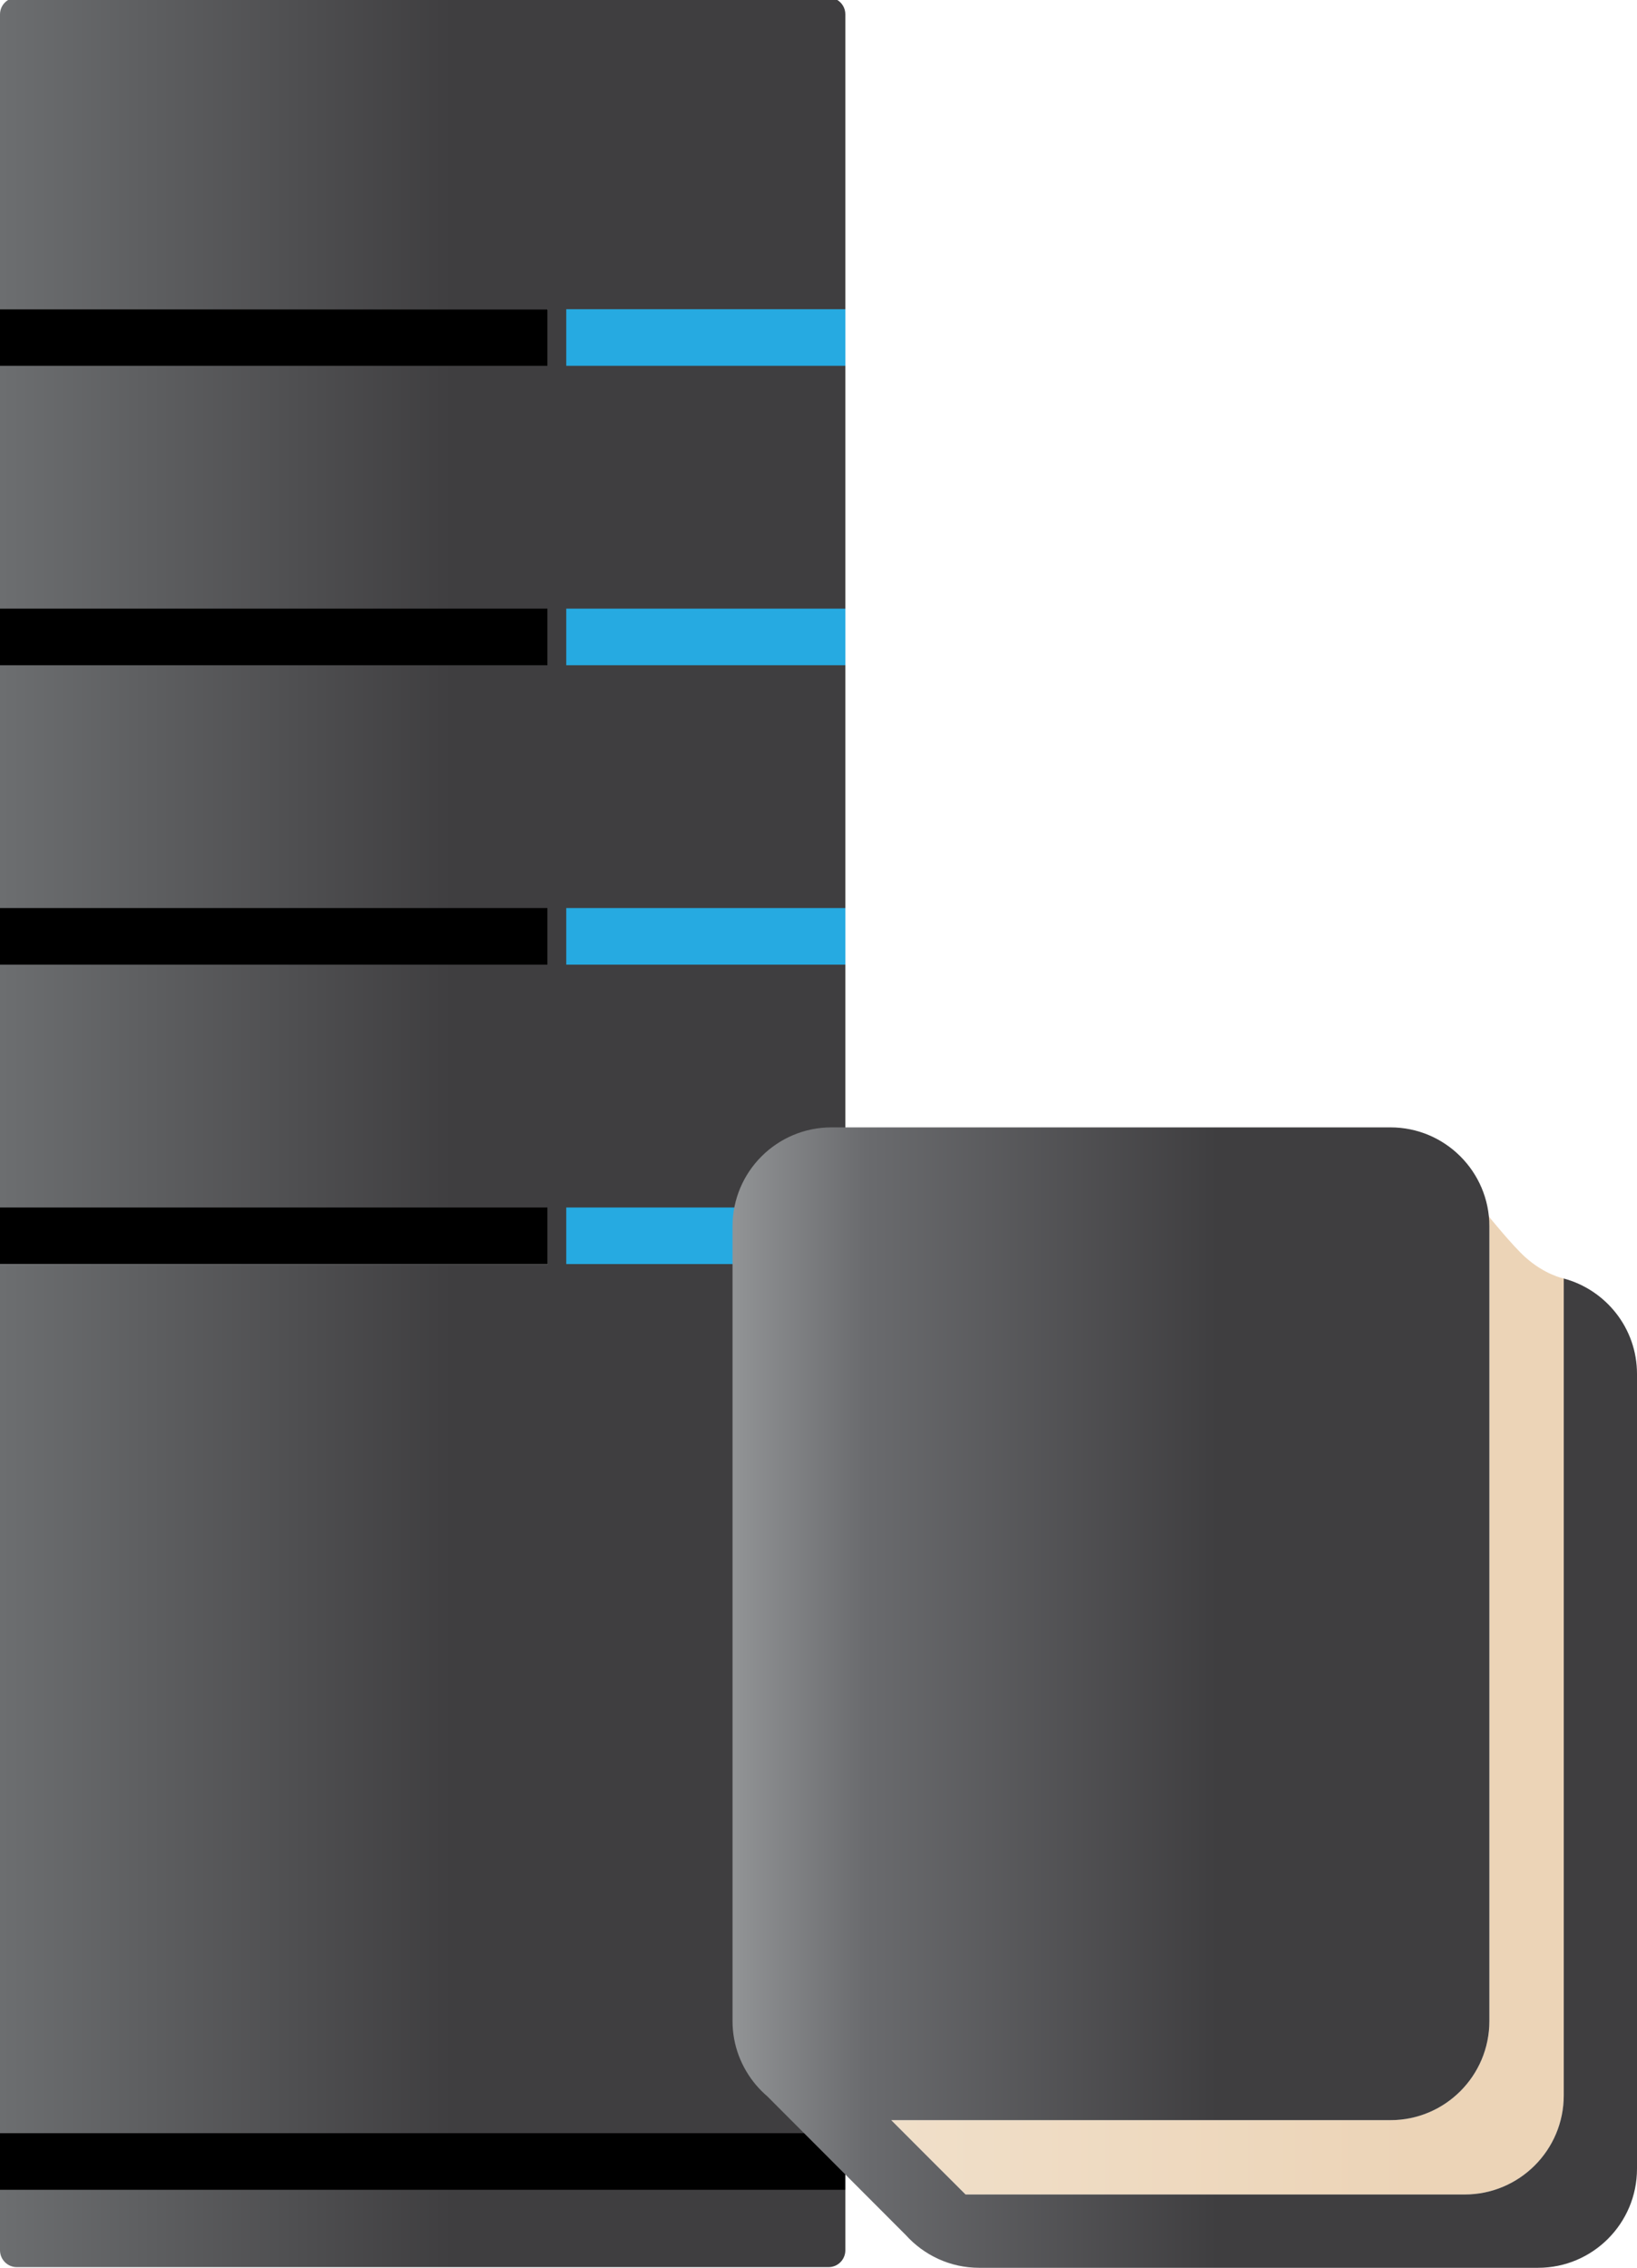 <?xml version="1.0" encoding="UTF-8" standalone="no"?><!-- Generator: Gravit.io --><svg xmlns="http://www.w3.org/2000/svg" xmlns:xlink="http://www.w3.org/1999/xlink" style="isolation:isolate" viewBox="0 0 183.789 254.563" width="183.789pt" height="254.563pt"><defs><clipPath id="_clipPath_Yu2hw9eF2qNhiwsUssRvyEKuVwb6saW0"><rect width="183.789" height="254.563"/></clipPath></defs><g clip-path="url(#_clipPath_Yu2hw9eF2qNhiwsUssRvyEKuVwb6saW0)"><g><g><path d=" M 61.515 141.893 L 0 141.893 L 0 34.71 L 61.515 34.71 L 61.515 141.893 Z " fill="rgb(0,0,0)"/></g><g><linearGradient id="_lgradient_0" x1="0" y1="0.5" x2="1" y2="0.5" gradientTransform="matrix(94.908,0,0,254.488,0,0)" gradientUnits="userSpaceOnUse"><stop offset="0%" stop-opacity="1" style="stop-color:rgb(108,110,112)"/><stop offset="53.6%" stop-opacity="1" style="stop-color:rgb(63,62,64)"/><stop offset="100%" stop-opacity="1" style="stop-color:rgb(63,62,64)"/></linearGradient><path d=" M 0.904 0 C 0.364 0.332 0 0.927 0 1.607 L 0 34.71 L 61.515 34.71 L 61.515 41.061 L 0 41.061 L 0 68.32 L 61.515 68.32 L 61.515 74.672 L 0 74.672 L 0 101.931 L 61.515 101.931 L 61.515 108.282 L 0 108.282 L 0 135.541 L 61.515 135.541 L 61.515 141.893 L 0 141.893 L 0 252.59 C 0 253.645 0.855 254.488 1.885 254.488 L 93.022 254.488 C 94.064 254.488 94.908 253.645 94.908 252.59 L 94.908 1.607 C 94.908 0.927 94.549 0.332 94.009 0 L 0.904 0 Z " fill="url(#_lgradient_0)"/></g><g><path d=" M 94.908 41.061 L 63.574 41.061 L 63.574 34.71 L 94.908 34.71 L 94.908 41.061 Z " fill="rgb(38,170,225)"/></g><g><path d=" M 94.908 74.672 L 63.574 74.672 L 63.574 68.321 L 94.908 68.321 L 94.908 74.672 Z " fill="rgb(38,170,225)"/></g><g><path d=" M 94.908 108.282 L 63.574 108.282 L 63.574 101.931 L 94.908 101.931 L 94.908 108.282 Z " fill="rgb(38,170,225)"/></g><g><path d=" M 94.908 141.893 L 63.574 141.893 L 63.574 135.542 L 94.908 135.542 L 94.908 141.893 Z " fill="rgb(38,170,225)"/></g><g><path d=" M 94.908 245.805 L 0 245.805 L 0 239.454 L 94.908 239.454 L 94.908 245.805 Z " fill="rgb(0,0,0)"/></g><g><linearGradient id="_lgradient_1" x1="0" y1="0.5" x2="1" y2="0.5" gradientTransform="matrix(75.502,0,0,109.816,100.062,136.516)" gradientUnits="userSpaceOnUse"><stop offset="0%" stop-opacity="1" style="stop-color:rgb(240,223,201)"/><stop offset="77.7%" stop-opacity="1" style="stop-color:rgb(236,212,183)"/><stop offset="100%" stop-opacity="1" style="stop-color:rgb(236,212,183)"/></linearGradient><path d=" M 167.215 137.654 L 167.215 169.882 L 167.215 194.651 L 167.215 226.875 C 167.215 233.003 162.242 237.989 156.113 237.989 L 100.062 237.989 L 104.609 242.542 L 108.405 246.332 L 164.449 246.332 C 170.578 246.332 175.564 241.352 175.564 235.223 L 175.564 202.995 L 175.564 181.718 L 175.564 178.224 L 175.564 145.996 L 175.564 143.514 C 175.564 143.514 173.443 143.103 171.235 141.109 C 169.759 139.775 167.129 136.519 167.129 136.519 L 167.098 136.516 C 167.142 136.897 167.215 137.263 167.215 137.654 Z " fill="url(#_lgradient_1)"/></g><g><linearGradient id="_lgradient_2" x1="0" y1="0.5" x2="1" y2="0.5" gradientTransform="matrix(101.546,0,0,128.014,82.243,126.549)" gradientUnits="userSpaceOnUse"><stop offset="0%" stop-opacity="1" style="stop-color:rgb(147,149,151)"/><stop offset="15%" stop-opacity="1" style="stop-color:rgb(106,107,110)"/><stop offset="53.6%" stop-opacity="1" style="stop-color:rgb(63,62,64)"/><stop offset="100%" stop-opacity="1" style="stop-color:rgb(63,62,64)"/></linearGradient><path d=" M 154.265 126.549 L 152.74 126.549 L 111.45 126.549 L 97.935 126.549 L 93.352 126.549 C 87.223 126.549 82.243 131.525 82.243 137.654 L 82.243 169.882 L 82.243 194.651 L 82.243 226.875 C 82.243 229.617 83.248 232.109 84.892 234.057 L 84.885 234.057 L 84.923 234.089 C 85.288 234.516 85.692 234.926 86.119 235.286 L 101.687 250.878 C 103.722 253.136 106.662 254.563 109.924 254.563 L 172.686 254.563 C 178.815 254.563 183.789 249.576 183.789 243.448 L 183.789 211.221 L 183.789 186.457 L 183.789 154.221 C 183.789 149.093 180.291 144.786 175.564 143.514 L 175.564 145.996 L 175.564 178.224 L 175.564 181.718 L 175.564 202.995 L 175.564 235.223 C 175.564 241.352 170.578 246.332 164.449 246.332 L 108.405 246.332 L 104.609 242.542 L 100.062 237.989 L 156.113 237.989 C 162.242 237.989 167.215 233.003 167.215 226.875 L 167.215 194.651 L 167.215 169.882 L 167.215 137.654 C 167.215 131.525 162.229 126.549 156.113 126.549 L 154.265 126.549 Z " fill="url(#_lgradient_2)"/></g></g></g></svg>